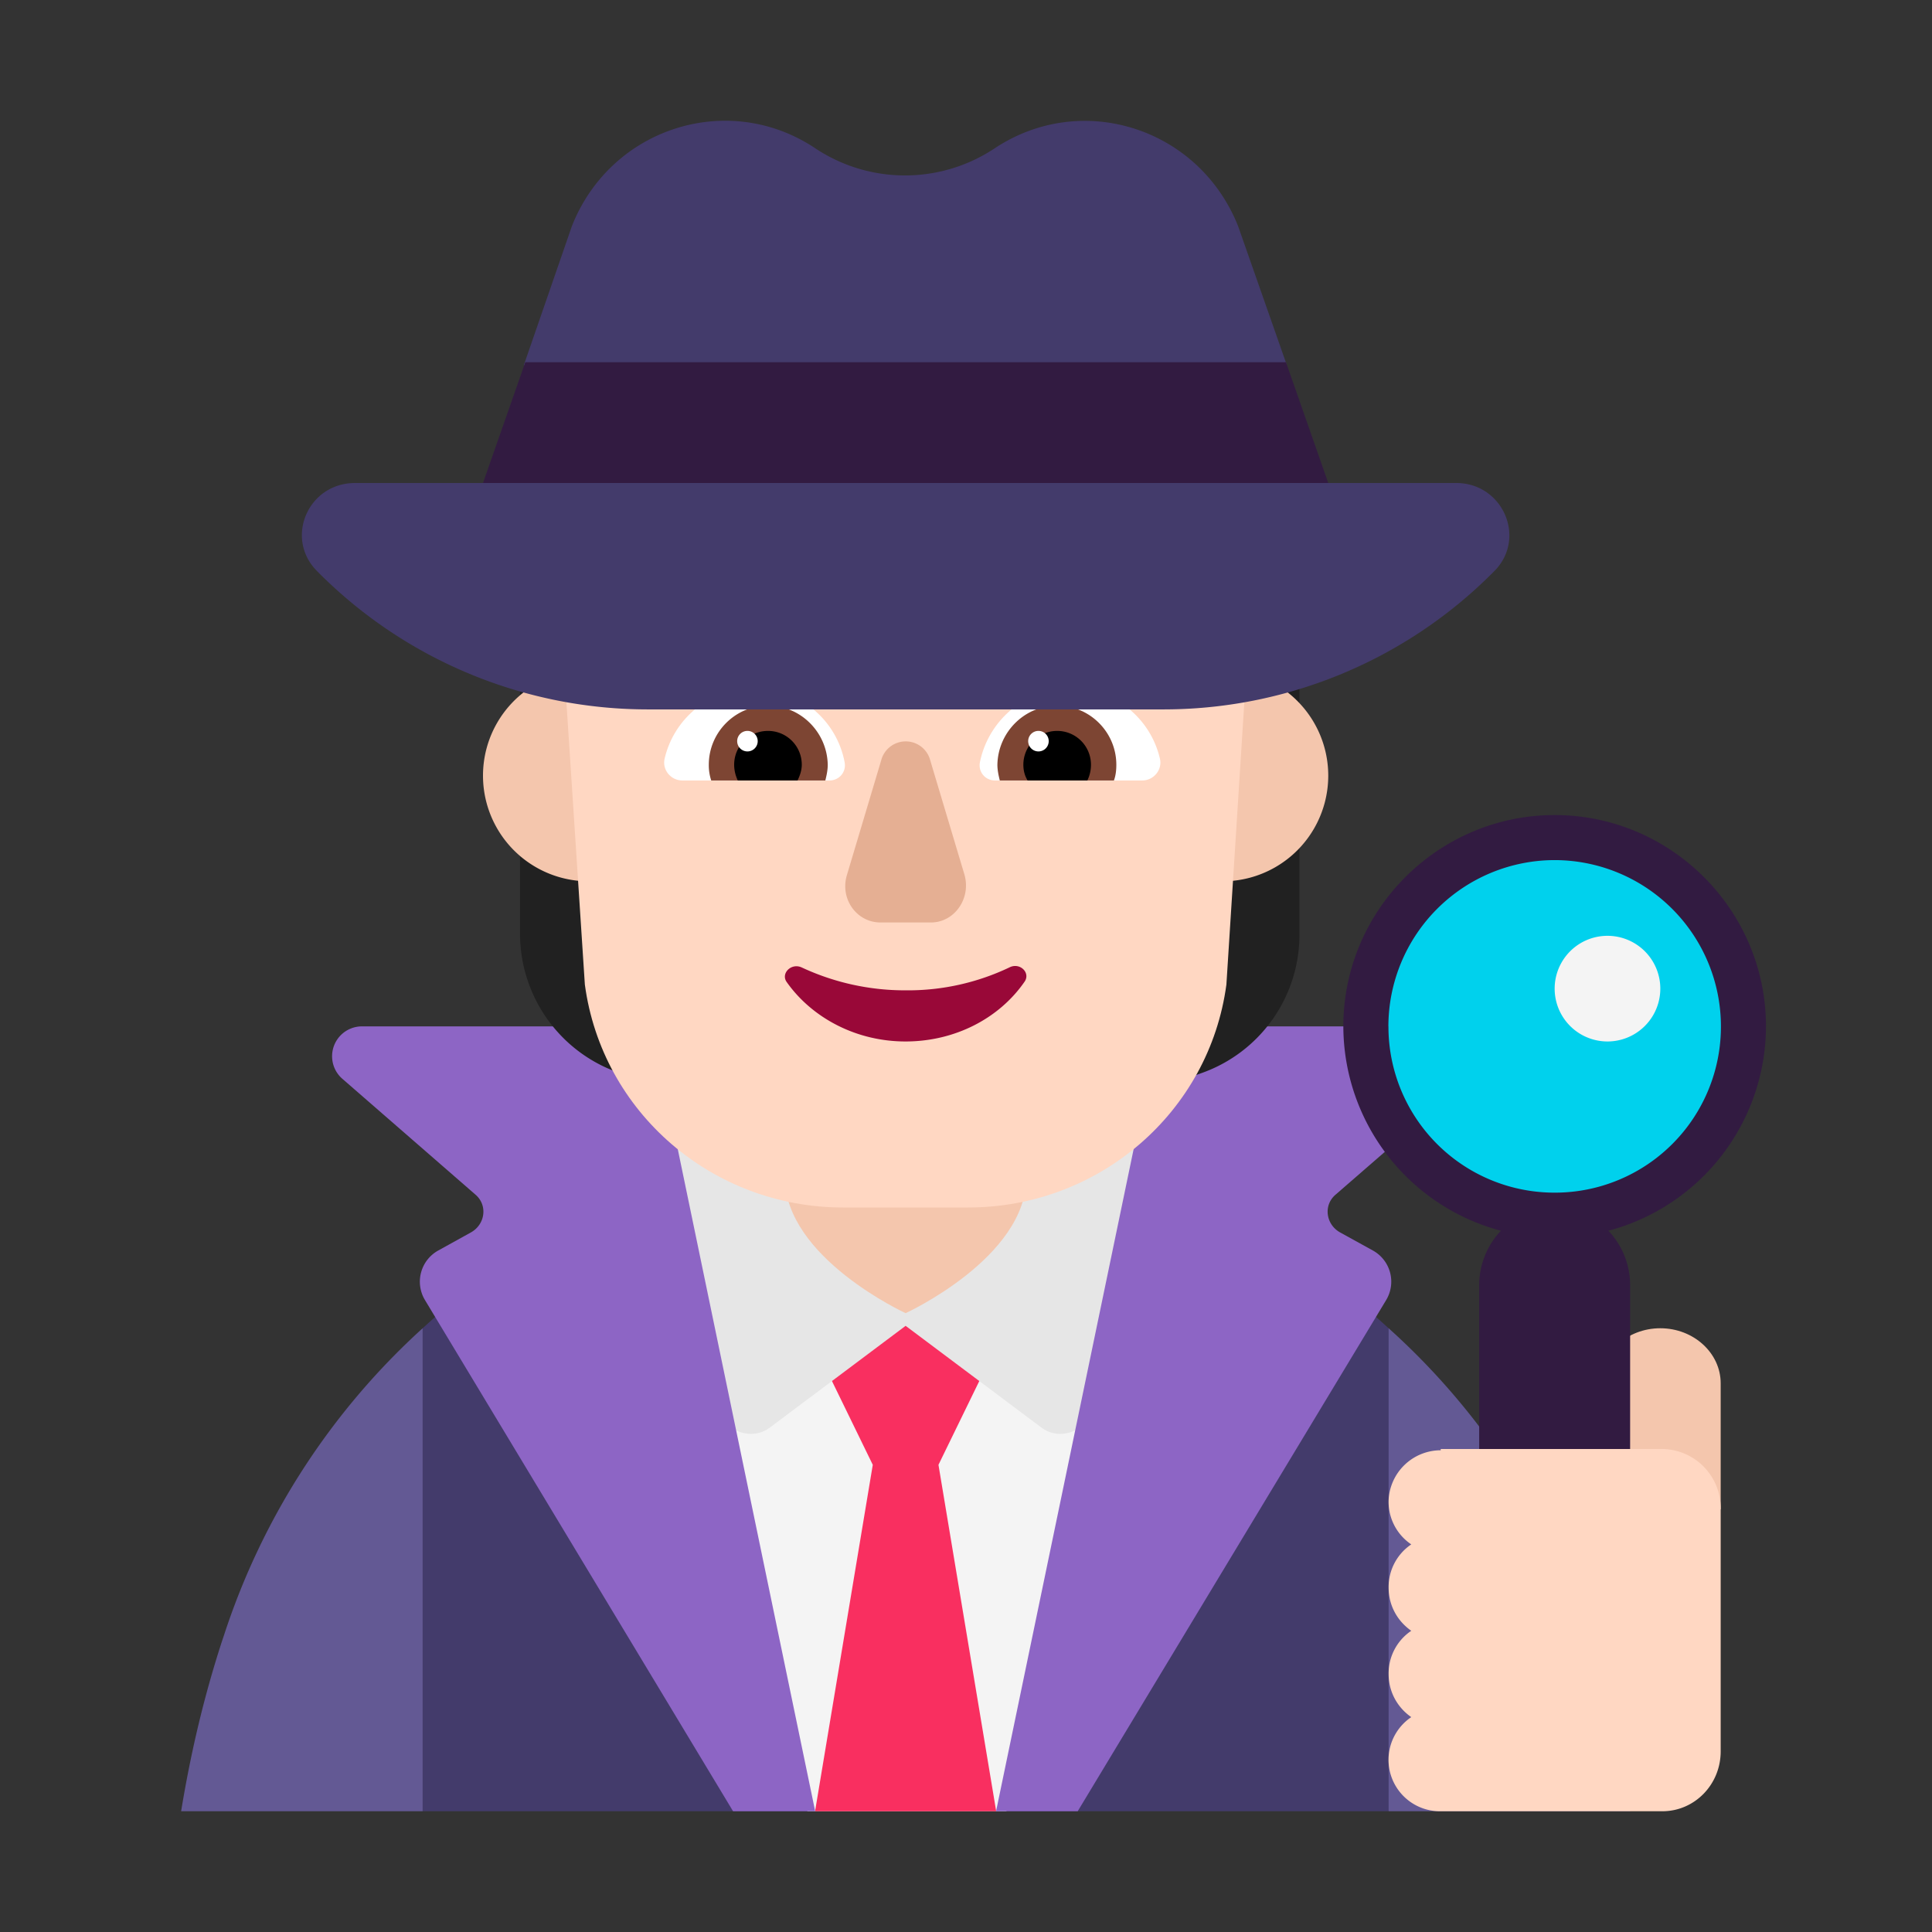 <svg xmlns="http://www.w3.org/2000/svg" xmlns:xlink="http://www.w3.org/1999/xlink" width="32" height="32" viewBox="0 0 32 32"><rect x="0" y="0" width="32" height="32" fill="#333333" stroke="none"/><g fill="none"><path fill="#433B6B" d="m23 29.99l1.912-3.674L23 22c-2.116-1.952-4.947-3-7.98-3c-3.053 0-5.894 1.028-8.02 3l-1.517 4.316L7 30h16z"/><path fill="#635994" d="M7 22v8H3c.157-.958.376-1.895.679-2.823l.031-.092A11.8 11.8 0 0 1 7 22m19.335 5.147c.291.934.52 1.889.665 2.853h-4v-8a11.75 11.75 0 0 1 3.335 5.147"/><path fill="#F4F4F4" d="M15.006 19c-1.387 0-2.726.17-4.006.49L13.373 30h3.296L19 19.48c-1.28-.31-2.619-.48-3.994-.48"/><path fill="#F92F60" d="m14.456 24.262l-1.206-2.475h3.5l-1.206 2.475L16.5 30h-3z"/><path fill="#E6E6E6" d="M12.75 23.646L15 21.96l2.25 1.686c.298.223.738.067.81-.28L19 19h-8l.94 4.367c.072.346.512.502.81.279"/><path fill="#F4C6AD" d="M15 21.75s-2-.917-2-2.25v-1.75h4v1.75c0 1.333-2 2.25-2 2.25"/><path fill="#8D65C5" d="M10.804 17L13.5 29.99V30h-1.358l-5.105-8.47a.59.59 0 0 1 .226-.82l.54-.299c.237-.135.276-.453.07-.626l-2.204-1.918A.495.495 0 0 1 6.004 17zm8.395 0L16.5 29.99V30h1.35l5.111-8.47a.59.59 0 0 0-.226-.82l-.542-.299c-.236-.135-.276-.453-.069-.626l2.207-1.918a.495.495 0 0 0-.335-.867z"/><path fill="#212121" d="M20.862 6.977c-.33-.581.253-.984-.32-1.185a2.83 2.83 0 0 1-1.52-1.207c-.462-.771-1.3-.168-2.247-.168c-.363 0-.716-1.04-1.024-.905c-.43.19-.915.19-1.344 0c-.32-.134-.661.905-1.025.905c-.936 0-1.762-.626-2.225.123a2.98 2.98 0 0 1-1.553 1.252c-.606.212-.815 1.587-1.134 2.202c-.474.894-.694 1.028-.154 1.822c.187.29.297.637.297.983v4.66c0 1.04.65 1.957 1.62 2.303l2.081.727v-8.293a2.4 2.4 0 0 0 .419-.56c.187-.323.297-.681.33-1.027c.1.01.21.022.308.022c.65 0 1.245-.235 1.697-.637a2.6 2.6 0 0 0 1.696.637c.11 0 .21-.011.309-.022a2.68 2.68 0 0 0 .749 1.587V18.5l2.081-.727a2.43 2.43 0 0 0 1.62-2.302v-4.66c0-.347.11-.694.308-.984c.573-.827-.452-1.934-.97-2.85"/><path fill="#F4C6AD" d="M11.5 12.847a1.75 1.75 0 1 1-3.5 0a1.75 1.75 0 0 1 3.5 0m10.5 0a1.75 1.75 0 1 1-3.5 0a1.75 1.75 0 0 1 3.5 0"/><path fill="#FFD7C2" d="M16.22 5h-2.45c-2.742 0-4.804 2.268-4.49 5.077l.407 6.23C9.972 18.426 11.801 20 13.964 20h2.072c2.164 0 3.992-1.575 4.277-3.692l.396-6.231C21.074 7.388 18.962 5 16.219 5"/><path fill="#fff" d="M11.01 12.557c.16-.67.76-1.16 1.48-1.16c.75 0 1.37.53 1.5 1.23c.03.16-.09.3-.25.3H11.3c-.19 0-.34-.18-.29-.37m8.2 0c-.16-.67-.76-1.16-1.48-1.16c-.74 0-1.36.53-1.5 1.23c-.03.16.09.3.25.3h2.44c.19 0 .34-.18.29-.37"/><path fill="#7D4533" d="M11.74 12.667c0-.54.44-.98.98-.98s.98.44.99.98c0 .09-.02.18-.04.26h-1.89a.8.8 0 0 1-.04-.26m6.75 0c0-.54-.44-.98-.98-.98s-.98.44-.99.98c0 .09.02.18.04.26h1.89c.03-.08.04-.17.04-.26"/><path fill="#000" d="M12.72 12.106c.31 0 .56.25.56.56c0 .09-.03.18-.07.26h-.99a.6.6 0 0 1-.06-.26c0-.31.25-.56.56-.56m4.79 0a.56.56 0 0 0-.56.56c0 .09.02.18.07.26h.99c.04-.08.06-.17.06-.26a.56.56 0 0 0-.56-.56"/><path fill="#fff" d="M12.55 12.276a.17.17 0 1 1-.34 0a.17.17 0 0 1 .34 0m4.82 0a.17.17 0 1 1-.34 0a.17.17 0 0 1 .34 0"/><path fill="#E5AF93" d="m14.594 12.598l-.566 1.894c-.12.394.159.787.556.787h.835c.388 0 .666-.393.557-.787l-.567-1.894a.42.42 0 0 0-.815 0"/><path fill="#990838" d="M15.009 16.403a4.04 4.04 0 0 1-1.73-.379c-.175-.08-.349.1-.25.24c.413.587 1.142.986 1.969.986s1.556-.389 1.97-.987c.108-.15-.077-.329-.25-.239a3.9 3.9 0 0 1-1.71.379"/><path fill="#F4C6AD" d="M27.5 22c.551 0 1 .41 1 .912V25h-2v-2.088c0-.503.449-.912 1-.912"/><path fill="#00D1ED" d="M25.75 20a3 3 0 1 0 0-6a3 3 0 0 0 0 6"/><path fill="#321B41" d="M24.86 20.385A3.51 3.51 0 0 1 22.25 17c0-1.927 1.573-3.5 3.5-3.5s3.5 1.573 3.5 3.5a3.51 3.51 0 0 1-2.61 3.385c.222.233.36.553.36.905v3.2c0 .71-.562 1.29-1.25 1.29s-1.25-.58-1.25-1.29v-3.2c0-.352.138-.672.36-.905M22.997 17a2.75 2.75 0 0 0 2.754 2.754A2.75 2.75 0 0 0 28.504 17a2.757 2.757 0 0 0-2.754-2.754A2.757 2.757 0 0 0 22.996 17"/><path fill="#F4F4F4" d="M26.625 17.25a.875.875 0 1 0 0-1.75a.875.875 0 0 0 0 1.75"/><path fill="#FFD7C2" d="M23.863 24.021a.866.866 0 0 0-.863.822a.85.85 0 0 0 .375.737a.85.85 0 0 0-.375.715c0 .3.146.555.375.716a.85.85 0 0 0-.375.715c0 .299.146.555.375.715A.852.852 0 0 0 23.864 30h3.67c.53 0 .966-.438.966-.993v-4.014a.98.98 0 0 0-.967-.993h-3.67z"/><path fill="#433B6B" d="m20.507 3.746l.718 2.048l.088.251l-.806 1.104L21.995 8h2.125c.772 0 1.174.917.628 1.462a7.7 7.7 0 0 1-5.51 2.288h-8.475a7.7 7.7 0 0 1-5.509-2.288C4.708 8.917 5.1 8 5.882 8h2.113l1.477-.977l-.795-.978l.087-.251l.708-2.048c.645-1.633 2.59-2.248 4.025-1.294c.905.605 2.08.605 2.985 0c1.446-.954 3.38-.329 4.025 1.294"/><path fill="#321B41" d="M13.658 8H22l-.7-2H8.7L8 8z"/></g></svg>